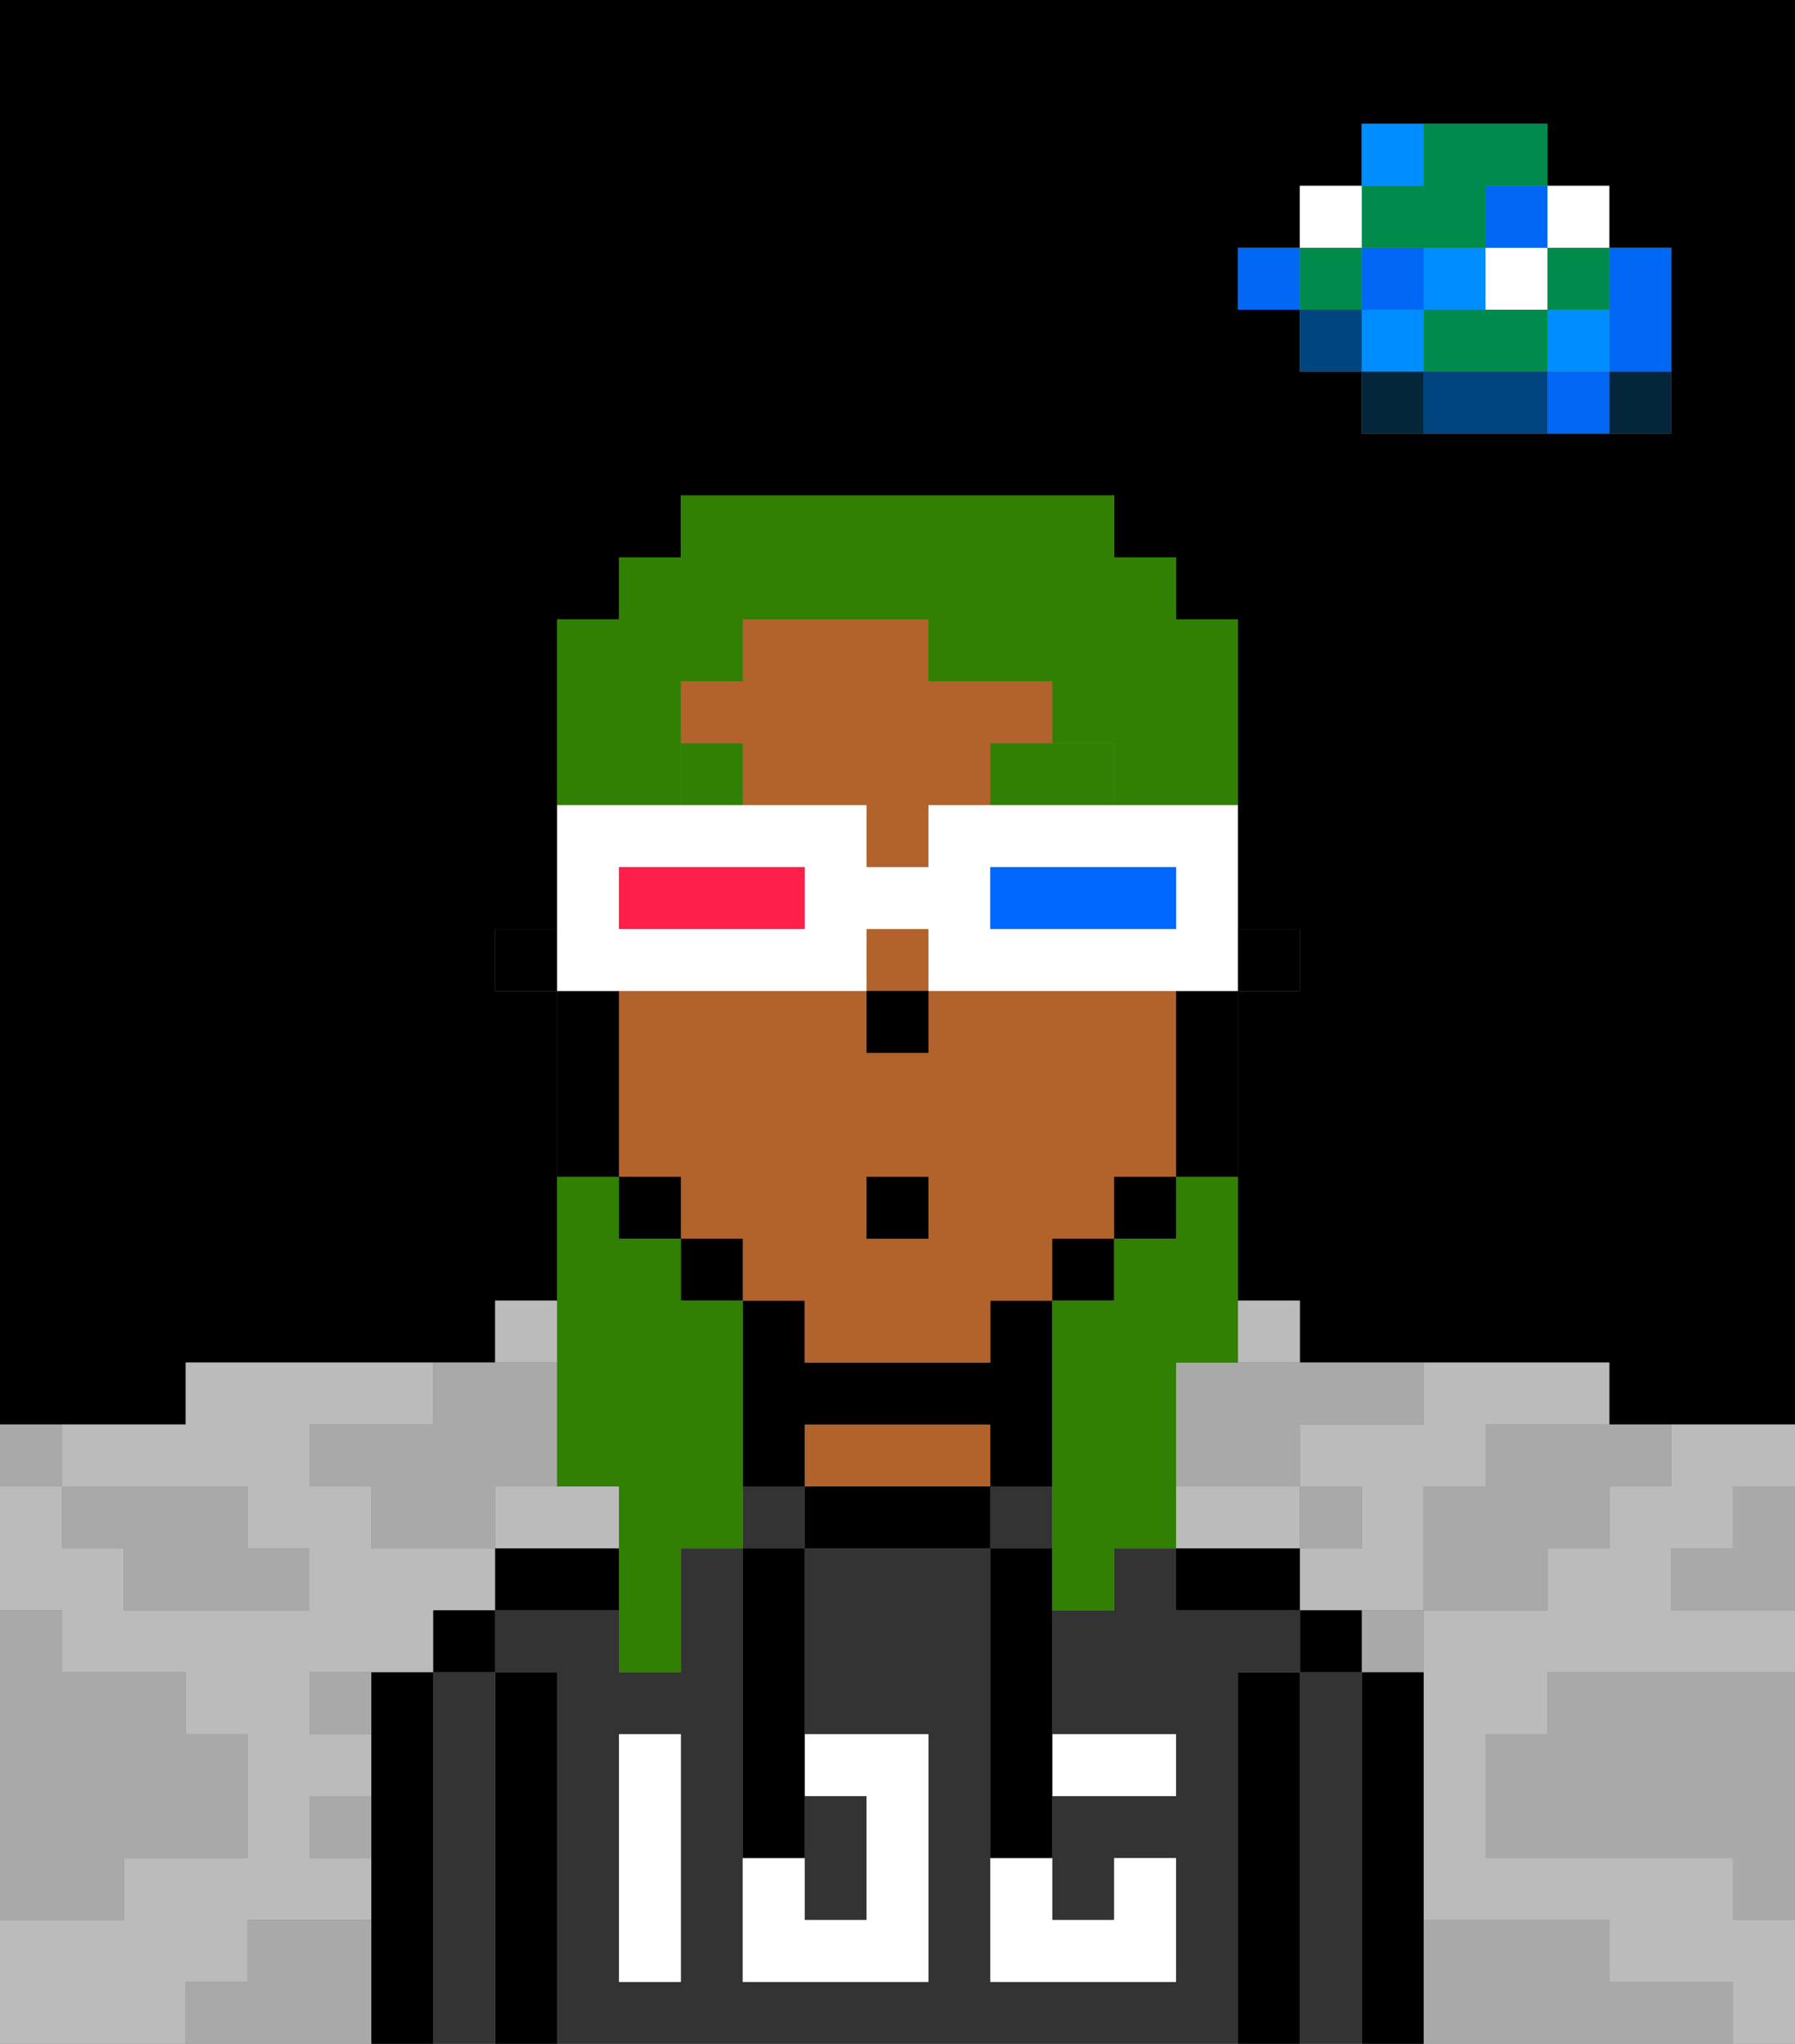 <svg xmlns="http://www.w3.org/2000/svg" viewBox="0 0 29 33"><rect x="0" y="0" width="29" height="33" fill="#808080" stroke="none"/><defs><style>polygon,rect,path{shape-rendering:crispedges;}polygon,rect,path{shape-rendering:crispedges;}.kb120-1{fill:#a9a9a9;}.kb120-2{fill:#bbbbbb;}.kb120-3{fill:#04263a;}.kb120-4{fill:#0068f5;}.kb120-5{fill:#008dff;}.kb120-6{fill:#008b4c;}.kb120-7{fill:#ffffff;}.kb120-8{fill:#004480;}.kb120-9{fill:#000000;}.kb120-10{fill:#333333;}.kb120-11{fill:#b2622b;}.kb120-12{fill:#ffffff;}.kb120-13{fill:#317f03;}.kb120-14{fill:#317f03;}.kb120-15{fill:#0068ff;}.kb120-16{fill:#ff1f4a;}</style></defs><polygon class="kb120-1" points="28 25 27 25 27 26 28 26 29 26 29 25 29 24 28 24 28 25"/><path class="kb120-9" d="M27,0H0V23H3V22H8V21H9V16H8V15H9V10h1V9h1V8h7V9h1v1h1v5h1v1H20v5h1v1h5v1h3V0H27Zm0,5V7H22V6H21V5H20V4h1V3h1V2h3V3h1V4h1Z"/><polygon class="kb120-1" points="27 32 26 32 26 31 25 31 24 31 23 31 23 32 23 33 24 33 25 33 26 33 27 33 28 33 28 32 27 32"/><polygon class="kb120-1" points="27 27 26 27 25 27 25 28 24 28 24 29 24 30 25 30 26 30 27 30 28 30 28 31 29 31 29 30 29 29 29 28 29 27 28 27 27 27"/><polygon class="kb120-2" points="21 25 21 24 20 24 19 24 19 25 20 25 21 25"/><polygon class="kb120-2" points="22 23 21 23 21 24 22 24 22 25 21 25 21 26 22 26 23 26 23 25 23 24 24 24 24 23 25 23 26 23 26 22 25 22 24 22 23 22 23 23 22 23"/><polygon class="kb120-2" points="4 32 4 31 5 31 6 31 6 30 5 30 5 29 6 29 6 28 5 28 5 27 6 27 7 27 7 26 8 26 8 25 7 25 6 25 6 24 5 24 5 23 6 23 7 23 7 22 6 22 5 22 4 22 3 22 3 23 2 23 1 23 1 24 2 24 3 24 4 24 4 25 5 25 5 26 4 26 3 26 2 26 2 25 1 25 1 24 0 24 0 25 0 26 1 26 1 27 2 27 3 27 3 28 4 28 4 29 4 30 3 30 2 30 2 31 1 31 0 31 0 32 0 33 1 33 2 33 3 33 3 32 4 32"/><polygon class="kb120-2" points="27 23 27 24 26 24 26 25 25 25 25 26 24 26 23 26 23 27 23 28 23 29 23 30 23 31 24 31 25 31 26 31 26 32 27 32 28 32 28 33 29 33 29 32 29 31 28 31 28 30 27 30 26 30 25 30 24 30 24 29 24 28 25 28 25 27 26 27 27 27 28 27 29 27 29 26 28 26 27 26 27 25 28 25 28 24 29 24 29 23 28 23 27 23"/><rect class="kb120-2" x="20" y="21" width="1" height="1"/><rect class="kb120-2" x="8" y="21" width="1" height="1"/><polygon class="kb120-2" points="10 25 10 24 9 24 8 24 8 25 9 25 10 25"/><rect class="kb120-3" x="26" y="6" width="1" height="1"/><polygon class="kb120-4" points="26 5 26 6 27 6 27 5 27 4 26 4 26 5"/><rect class="kb120-4" x="25" y="6" width="1" height="1"/><rect class="kb120-5" x="25" y="5" width="1" height="1"/><rect class="kb120-6" x="25" y="4" width="1" height="1"/><rect class="kb120-7" x="25" y="3" width="1" height="1"/><polygon class="kb120-1" points="24 23 24 24 23 24 23 25 23 26 24 26 25 26 25 25 26 25 26 24 27 24 27 23 26 23 25 23 24 23"/><polygon class="kb120-6" points="24 5 23 5 23 6 24 6 25 6 25 5 24 5"/><rect class="kb120-7" x="24" y="4" width="1" height="1"/><rect class="kb120-4" x="24" y="3" width="1" height="1"/><polygon class="kb120-8" points="24 6 23 6 23 7 24 7 25 7 25 6 24 6"/><rect class="kb120-5" x="23" y="4" width="1" height="1"/><rect class="kb120-1" x="22" y="26" width="1" height="1"/><rect class="kb120-3" x="22" y="6" width="1" height="1"/><rect class="kb120-5" x="22" y="5" width="1" height="1"/><rect class="kb120-4" x="22" y="4" width="1" height="1"/><polygon class="kb120-6" points="23 4 24 4 24 3 25 3 25 2 24 2 23 2 23 3 22 3 22 4 23 4"/><rect class="kb120-5" x="22" y="2" width="1" height="1"/><rect class="kb120-1" x="21" y="24" width="1" height="1"/><rect class="kb120-8" x="21" y="5" width="1" height="1"/><rect class="kb120-6" x="21" y="4" width="1" height="1"/><rect class="kb120-7" x="21" y="3" width="1" height="1"/><rect class="kb120-4" x="20" y="4" width="1" height="1"/><polygon class="kb120-1" points="19 22 19 23 19 24 20 24 21 24 21 23 22 23 23 23 23 22 22 22 21 22 20 22 19 22"/><rect class="kb120-1" x="5" y="27" width="1" height="1"/><polygon class="kb120-1" points="6 23 5 23 5 24 6 24 6 25 7 25 8 25 8 24 9 24 9 22 8 22 7 22 7 23 6 23"/><polygon class="kb120-1" points="6 31 5 31 4 31 4 32 3 32 3 33 4 33 5 33 6 33 6 32 6 31"/><rect class="kb120-1" x="5" y="29" width="1" height="1"/><polygon class="kb120-1" points="2 31 2 30 3 30 4 30 4 29 4 28 3 28 3 27 2 27 1 27 1 26 0 26 0 27 0 28 0 29 0 30 0 31 1 31 2 31"/><polygon class="kb120-1" points="2 25 2 26 3 26 4 26 5 26 5 25 4 25 4 24 3 24 2 24 1 24 1 25 2 25"/><rect class="kb120-1" y="23" width="1" height="1"/><polygon class="kb120-9" points="23 31 23 30 23 29 23 28 23 27 22 27 22 28 22 29 22 30 22 31 22 32 22 33 23 33 23 32 23 31"/><polygon class="kb120-10" points="22 31 22 30 22 29 22 28 22 27 21 27 21 28 21 29 21 30 21 31 21 32 21 33 22 33 22 32 22 31"/><rect class="kb120-9" x="21" y="26" width="1" height="1"/><polygon class="kb120-9" points="21 31 21 30 21 29 21 28 21 27 20 27 20 28 20 29 20 30 20 31 20 32 20 33 21 33 21 32 21 31"/><rect class="kb120-10" x="16" y="24" width="1" height="1"/><path class="kb120-10" d="M20,31V27h1V26H19V25H18v1H17v2h2v1H17v2h1V30h1v2H16V25H13v3h2v4H12V25H11v2H10V26H8v1H9v6H20V31Zm-9,1H10V28h1v4Z"/><rect class="kb120-10" x="12" y="24" width="1" height="1"/><polygon class="kb120-9" points="20 25 19 25 19 26 20 26 21 26 21 25 20 25"/><polygon class="kb120-9" points="15 24 14 24 13 24 13 25 14 25 15 25 16 25 16 24 15 24"/><polygon class="kb120-11" points="15 23 14 23 13 23 13 24 14 24 15 24 16 24 16 23 15 23"/><polygon class="kb120-9" points="13 23 14 23 15 23 16 23 16 24 17 24 17 23 17 22 17 21 16 21 16 22 15 22 14 22 13 22 13 21 12 21 12 22 12 23 12 24 13 24 13 23"/><polygon class="kb120-9" points="9 25 8 25 8 26 9 26 10 26 10 25 9 25"/><polygon class="kb120-9" points="9 31 9 30 9 29 9 28 9 27 8 27 8 28 8 29 8 30 8 31 8 32 8 33 9 33 9 32 9 31"/><polygon class="kb120-10" points="8 31 8 30 8 29 8 28 8 27 7 27 7 28 7 29 7 30 7 31 7 32 7 33 8 33 8 32 8 31"/><rect class="kb120-9" x="7" y="26" width="1" height="1"/><polygon class="kb120-9" points="7 31 7 30 7 29 7 28 7 27 6 27 6 28 6 29 6 30 6 31 6 32 6 33 7 33 7 32 7 31"/><polygon class="kb120-10" points="14 31 14 30 14 29 13 29 13 30 13 31 14 31"/><polygon class="kb120-12" points="14 29 14 30 14 31 13 31 13 30 12 30 12 31 12 32 15 32 15 28 14 28 13 28 13 29 14 29"/><polygon class="kb120-12" points="11 29 11 28 10 28 10 29 10 30 10 31 10 32 11 32 11 31 11 30 11 29"/><polygon class="kb120-12" points="18 29 19 29 19 28 18 28 17 28 17 29 18 29"/><polygon class="kb120-12" points="16 31 16 32 17 32 18 32 19 32 19 31 19 30 18 30 18 31 17 31 17 30 16 30 16 31"/><polygon class="kb120-9" points="12 26 12 27 12 28 12 29 12 30 13 30 13 29 13 28 13 27 13 26 13 25 12 25 12 26"/><polygon class="kb120-9" points="16 25 16 26 16 27 16 28 16 29 16 30 17 30 17 29 17 28 17 27 17 26 17 25 16 25"/><rect class="kb120-9" x="20" y="15" width="1" height="1"/><polygon class="kb120-11" points="17 12 17 11 16 11 15 11 15 10 14 10 13 10 12 10 12 11 11 11 11 12 12 12 12 13 13 13 14 13 14 14 15 14 15 13 16 13 16 12 17 12"/><path class="kb120-11" d="M13,22h3V21h1V20h1V19h1V16H15v1H14V16H10v3h1v1h1v1h1Zm1-3h1v1H14Z"/><rect class="kb120-11" x="14" y="15" width="1" height="1"/><polygon class="kb120-9" points="19 17 19 18 19 19 20 19 20 18 20 17 20 16 19 16 19 17"/><rect class="kb120-9" x="18" y="19" width="1" height="1"/><rect class="kb120-9" x="17" y="20" width="1" height="1"/><rect class="kb120-9" x="11" y="20" width="1" height="1"/><rect class="kb120-9" x="10" y="19" width="1" height="1"/><polygon class="kb120-9" points="10 18 10 17 10 16 9 16 9 17 9 18 9 19 10 19 10 18"/><rect class="kb120-9" x="8" y="15" width="1" height="1"/><rect class="kb120-9" x="14" y="16" width="1" height="1"/><polygon class="kb120-13" points="17 12 16 12 16 13 17 13 18 13 18 12 17 12"/><rect class="kb120-13" x="11" y="12" width="1" height="1"/><rect class="kb120-9" x="14" y="19" width="1" height="1"/><polygon class="kb120-14" points="9 24 10 24 10 25 10 26 10 27 11 27 11 26 11 25 12 25 12 24 12 23 12 22 12 21 11 21 11 20 10 20 10 19 9 19 9 20 9 21 9 22 9 24"/><polygon class="kb120-14" points="11 13 11 12 11 11 12 11 12 10 13 10 14 10 15 10 15 11 16 11 17 11 17 12 18 12 18 13 19 13 20 13 20 12 20 11 20 10 19 10 19 9 18 9 18 8 17 8 16 8 15 8 14 8 13 8 12 8 11 8 11 9 10 9 10 10 9 10 9 11 9 12 9 13 10 13 11 13"/><polygon class="kb120-14" points="19 20 18 20 18 21 17 21 17 22 17 23 17 24 17 25 17 26 18 26 18 25 19 25 19 24 19 23 19 22 20 22 20 21 20 20 20 19 19 19 19 20"/><path class="kb120-7" d="M11,16h3V15h1v1h5V13H15v1H14V13H9v3h2Zm5-2h3v1H16Zm-6,0h3v1H10Z"/><polygon class="kb120-15" points="18 15 19 15 19 14 18 14 17 14 16 14 16 15 17 15 18 15"/><polygon class="kb120-16" points="12 15 13 15 13 14 12 14 11 14 10 14 10 15 11 15 12 15"/></svg>